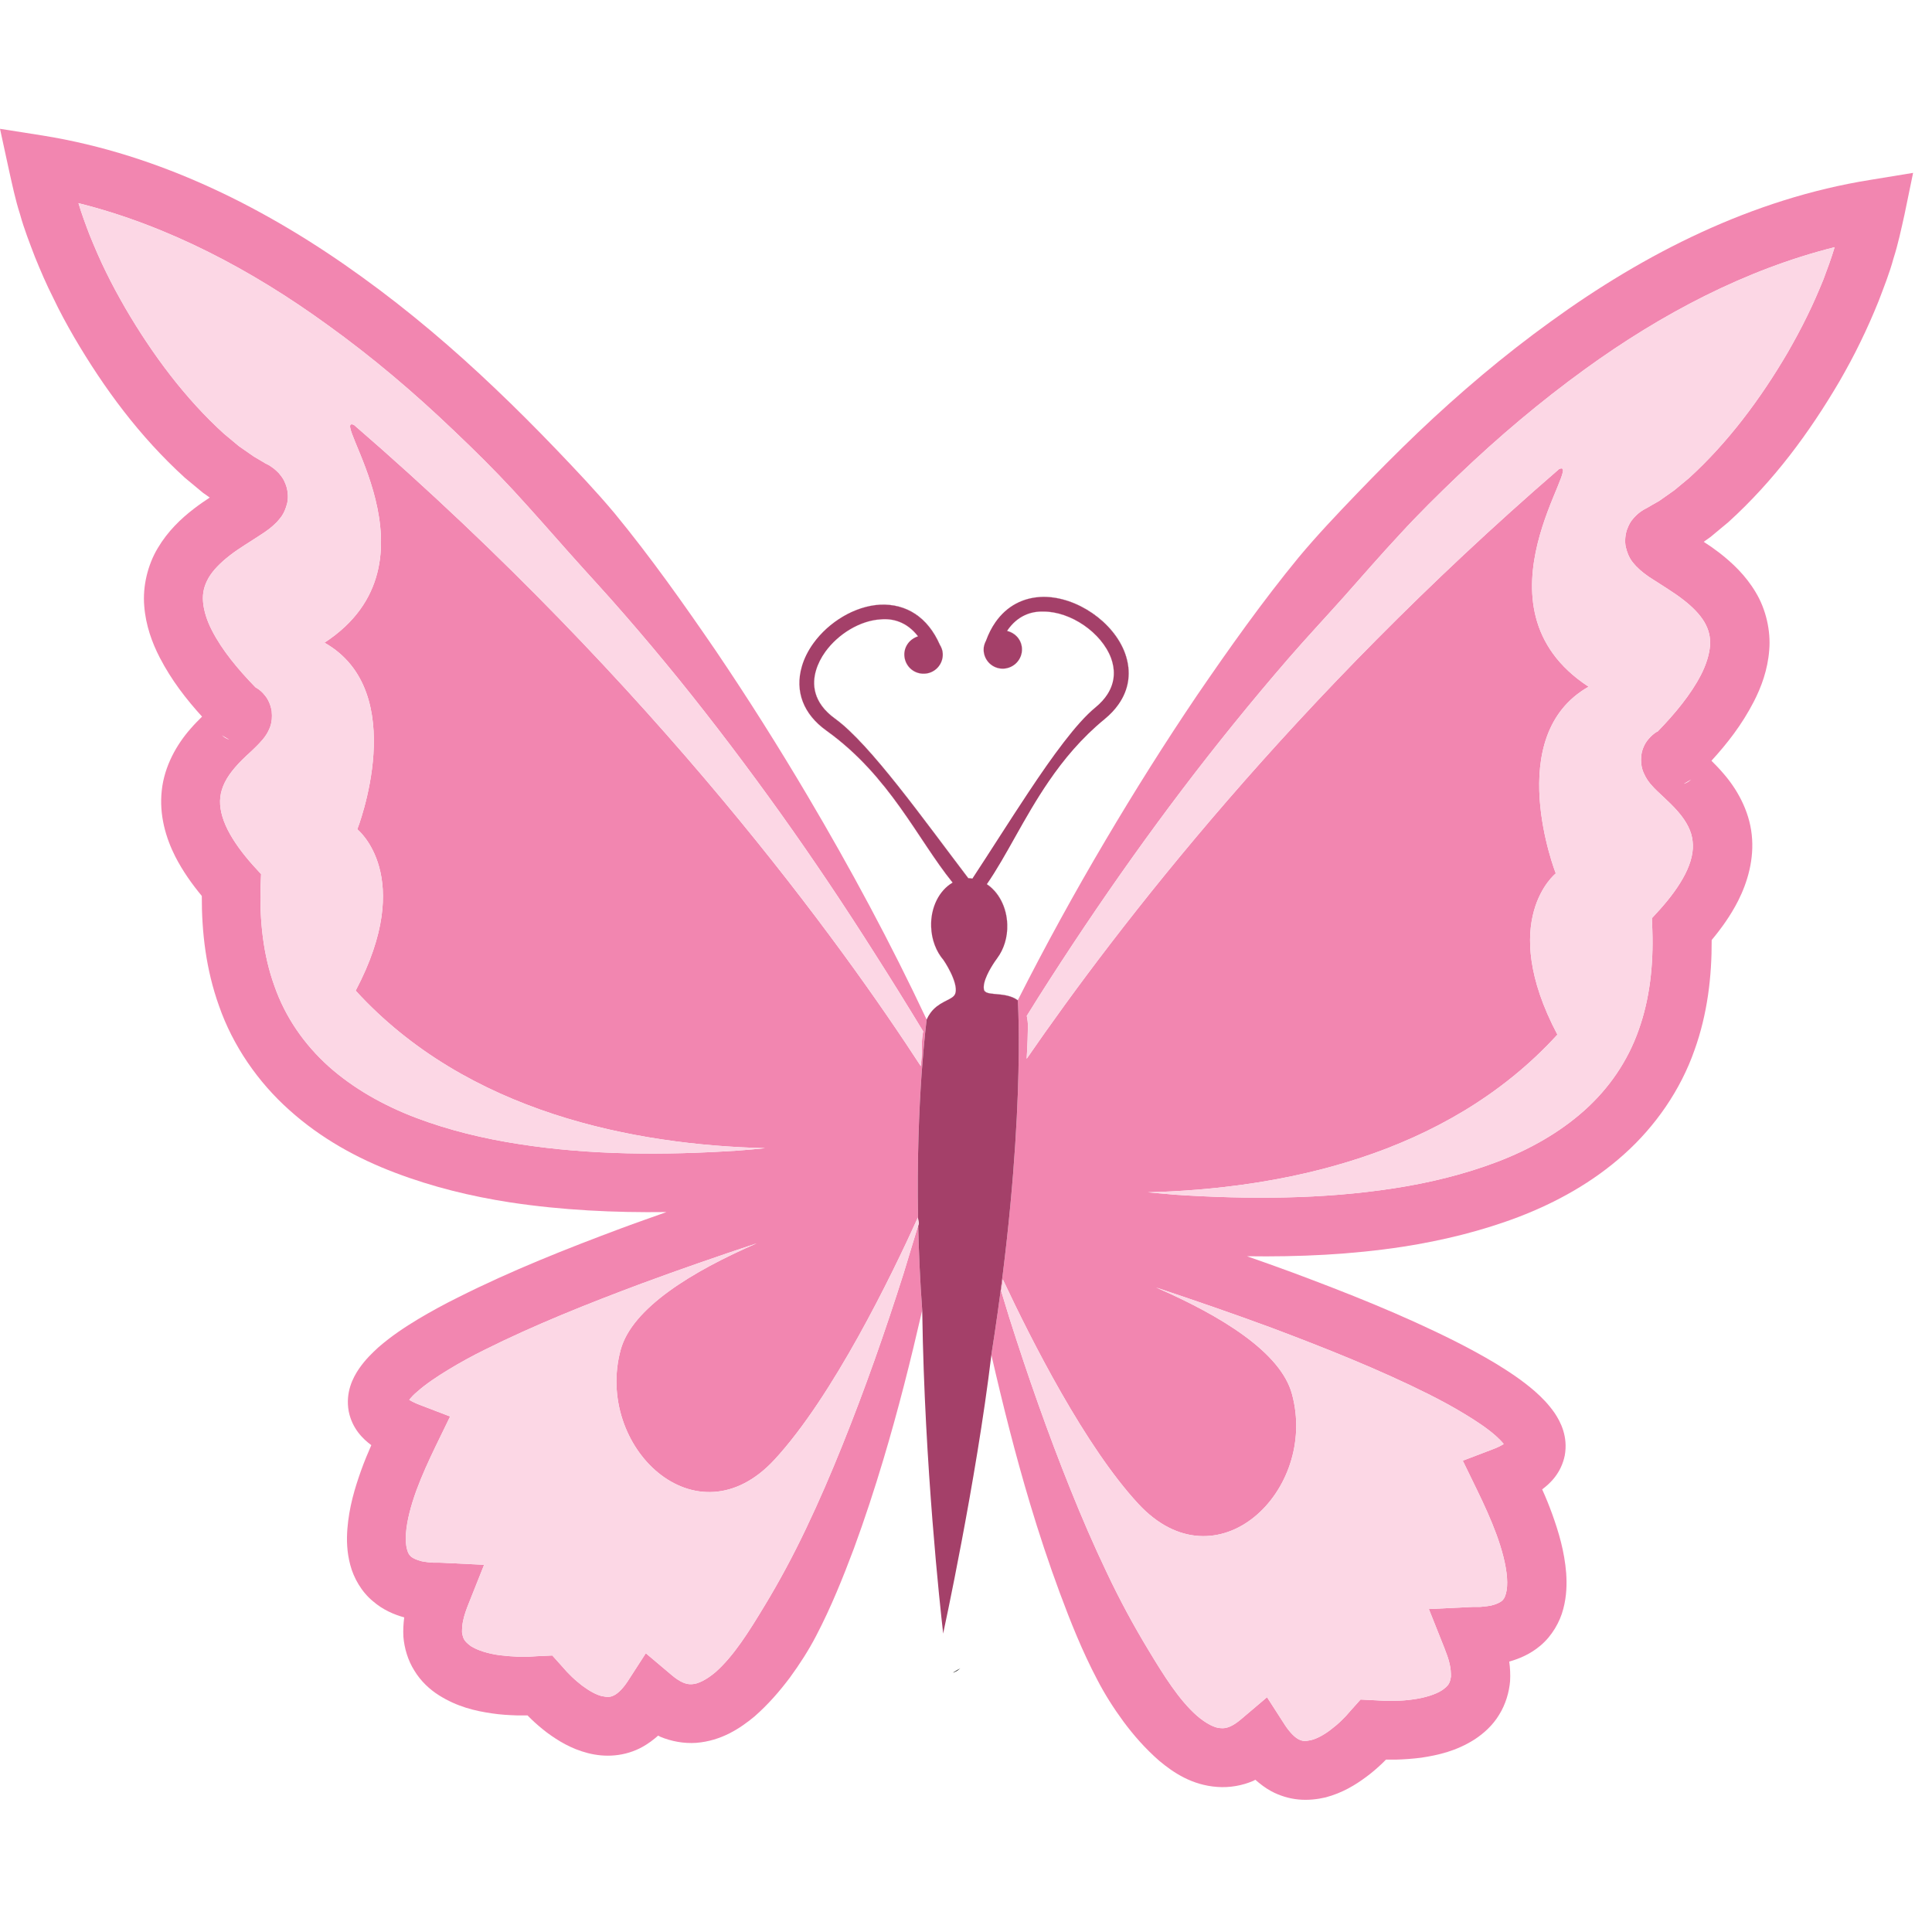 <?xml version="1.0" encoding="UTF-8" standalone="no"?>
<!DOCTYPE svg PUBLIC "-//W3C//DTD SVG 1.1//EN" "http://www.w3.org/Graphics/SVG/1.1/DTD/svg11.dtd">
<svg width="100%" height="100%" viewBox="0 0 75 75" version="1.1" xmlns="http://www.w3.org/2000/svg" xmlns:xlink="http://www.w3.org/1999/xlink" xml:space="preserve" xmlns:serif="http://www.serif.com/" style="fill-rule:evenodd;clip-rule:evenodd;stroke-linejoin:round;stroke-miterlimit:1.414;">
    <g transform="matrix(1,0,0,1,0,5)">
        <path d="M37.277,59.763L36.989,59.934C37.016,59.925 37.042,59.925 37.164,59.853C37.189,59.835 37.231,59.804 37.277,59.763" style="fill-rule:nonzero;"/>
    </g>
    <g transform="matrix(1,0,0,1,0,5)">
        <path d="M65.653,25.257C65.608,25.298 65.565,25.33 65.54,25.348C65.418,25.421 65.392,25.421 65.365,25.429L65.653,25.257ZM70.785,5.848C70.587,6.331 70.381,6.811 70.15,7.275C69.921,7.747 69.669,8.21 69.409,8.665C68.355,10.473 67.068,12.194 65.567,13.558L64.993,14.034L64.407,14.447L64.112,14.615L63.967,14.7L63.815,14.782C63.709,14.845 63.613,14.913 63.512,15.013C63.464,15.056 63.412,15.116 63.349,15.194C63.296,15.267 63.241,15.353 63.192,15.48C63.092,15.695 63.061,16.022 63.115,16.246C63.231,16.712 63.405,16.849 63.512,16.978C63.736,17.207 63.877,17.293 64.019,17.398C64.552,17.746 64.964,17.987 65.336,18.276C65.703,18.557 65.993,18.857 66.166,19.151C66.335,19.446 66.406,19.732 66.383,20.072C66.354,20.411 66.233,20.806 66.028,21.205C65.638,21.958 65.023,22.706 64.348,23.399C64.33,23.408 64.321,23.408 64.303,23.417C64.221,23.466 64.09,23.571 63.981,23.707C63.85,23.861 63.747,24.083 63.715,24.317C63.668,24.8 63.815,25.015 63.877,25.148C63.953,25.289 64.012,25.357 64.067,25.429C64.27,25.665 64.396,25.765 64.52,25.885C64.765,26.114 64.964,26.304 65.137,26.504C65.479,26.898 65.669,27.274 65.707,27.655C65.755,28.031 65.653,28.473 65.418,28.933C65.182,29.396 64.837,29.858 64.438,30.304L64.128,30.643L64.144,31.114C64.189,32.458 64.044,33.783 63.611,34.989C63.187,36.195 62.458,37.256 61.504,38.108C60.547,38.963 59.377,39.626 58.113,40.106C56.848,40.585 55.498,40.918 54.117,41.129C51.355,41.556 48.492,41.565 45.645,41.381C45.283,41.353 44.924,41.316 44.562,41.285C49.63,41.153 56.116,39.92 60.458,35.164C58.108,30.714 60.395,28.906 60.395,28.906C60.395,28.906 58.301,23.567 61.669,21.658C56.9,18.545 61.543,12.76 60.524,13.209C50.242,22.098 43.413,30.937 39.855,36.102C39.889,35.531 39.902,35.098 39.902,34.862C39.907,34.699 39.884,34.563 39.859,34.436C40.012,34.199 40.154,33.96 40.306,33.72C41.478,31.873 42.694,30.057 43.963,28.276C45.232,26.495 46.547,24.758 47.917,23.07C48.601,22.225 49.301,21.391 50.011,20.57C50.722,19.75 51.461,18.961 52.182,18.154C52.898,17.345 53.605,16.532 54.34,15.743C55.069,14.948 55.84,14.188 56.614,13.449C58.169,11.962 59.811,10.576 61.537,9.326C64.488,7.187 67.762,5.462 71.22,4.596C71.095,5.018 70.939,5.435 70.785,5.848M49.354,46.543C51.433,47.325 53.506,48.148 55.45,49.118C55.935,49.363 56.407,49.616 56.853,49.889C57.295,50.155 57.728,50.441 58.061,50.735C58.195,50.854 58.299,50.962 58.374,51.057C58.264,51.123 58.124,51.197 57.956,51.257L56.785,51.704L57.331,52.826C57.623,53.426 57.884,53.999 58.097,54.581C58.306,55.156 58.464,55.741 58.501,56.239C58.521,56.488 58.503,56.711 58.459,56.864C58.417,57.021 58.369,57.088 58.299,57.149C58.226,57.209 58.088,57.278 57.884,57.327C57.78,57.344 57.67,57.364 57.544,57.372C57.428,57.39 57.286,57.374 57.157,57.381L55.468,57.463L56.069,58.972C56.152,59.184 56.23,59.393 56.272,59.584C56.32,59.779 56.325,59.945 56.325,60.085C56.284,60.341 56.239,60.431 55.984,60.612C55.735,60.776 55.307,60.911 54.847,60.971C54.616,61.007 54.376,61.021 54.129,61.025L53.761,61.025L53.423,61.007L52.816,60.976L52.408,61.433L52.249,61.614L52.06,61.805C51.928,61.932 51.793,62.045 51.656,62.147C51.384,62.358 51.099,62.505 50.884,62.553C50.661,62.603 50.552,62.593 50.41,62.518C50.264,62.444 50.072,62.253 49.892,61.982L49.186,60.886L48.175,61.743C47.855,62.015 47.608,62.111 47.39,62.086C47.169,62.086 46.819,61.909 46.471,61.61C45.767,60.993 45.169,60.028 44.594,59.075C44.009,58.111 43.46,57.095 42.962,56.039C42.459,54.988 41.996,53.914 41.557,52.821C40.677,50.634 39.893,48.398 39.177,46.14L38.864,45.113C38.889,44.96 38.914,44.814 38.932,44.671C40.066,47.086 42.128,51.148 44.184,53.373C47.232,56.674 51.173,52.862 50.155,49.118C49.716,47.486 47.38,46.07 44.877,44.98C46.384,45.485 47.875,45.996 49.354,46.543M72.611,1.982C68.02,2.715 63.838,4.841 60.2,7.482C58.374,8.799 56.66,10.253 55.04,11.795C54.229,12.57 53.442,13.364 52.671,14.165C51.901,14.967 51.13,15.779 50.419,16.631C49.004,18.354 47.717,20.169 46.466,21.998C45.224,23.836 44.045,25.71 42.923,27.608C41.716,29.646 40.579,31.718 39.511,33.828L39.511,33.829C39.511,33.829 39.855,38.897 38.486,47.585C38.485,47.59 38.485,47.593 38.485,47.597C38.929,49.534 39.414,51.463 39.988,53.379C40.335,54.535 40.714,55.68 41.136,56.822C41.561,57.965 42.014,59.103 42.599,60.214C42.889,60.773 43.23,61.311 43.617,61.837C44.009,62.363 44.449,62.87 44.997,63.35C45.55,63.813 46.271,64.298 47.25,64.368C47.731,64.406 48.225,64.316 48.646,64.135C48.678,64.125 48.7,64.103 48.732,64.09C48.914,64.25 49.113,64.406 49.349,64.534C49.666,64.705 50.043,64.823 50.41,64.856C50.779,64.891 51.139,64.85 51.461,64.774C52.109,64.601 52.609,64.298 53.047,63.971C53.267,63.809 53.469,63.632 53.657,63.454C53.704,63.409 53.755,63.354 53.804,63.308L54.203,63.308C54.525,63.299 54.847,63.275 55.177,63.233C55.835,63.133 56.538,62.974 57.247,62.522C57.594,62.294 57.946,61.982 58.195,61.569C58.447,61.166 58.586,60.69 58.621,60.263C58.637,59.994 58.621,59.742 58.589,59.502C58.992,59.389 59.416,59.207 59.801,58.881C60.25,58.505 60.556,57.961 60.685,57.463C60.819,56.96 60.828,56.492 60.799,56.067C60.731,55.219 60.511,54.487 60.262,53.791C60.141,53.456 60.01,53.132 59.867,52.817C60.196,52.572 60.604,52.177 60.744,51.501C60.876,50.763 60.581,50.196 60.35,49.852C60.101,49.494 59.842,49.24 59.588,49.014C59.076,48.569 58.564,48.238 58.047,47.921C57.53,47.612 57.013,47.333 56.492,47.069C54.412,46.025 52.293,45.189 50.161,44.394C49.579,44.177 48.991,43.973 48.406,43.767C50.428,43.796 52.453,43.706 54.484,43.394C55.984,43.159 57.49,42.797 58.95,42.242C60.404,41.684 61.828,40.904 63.046,39.809C64.262,38.723 65.241,37.31 65.78,35.765C66.283,34.367 66.453,32.913 66.447,31.492C66.825,31.037 67.183,30.542 67.478,29.962C67.838,29.246 68.106,28.349 68.002,27.401C67.9,26.447 67.414,25.607 66.886,25.008C66.741,24.836 66.587,24.681 66.438,24.532C67.049,23.866 67.621,23.132 68.08,22.243C68.377,21.668 68.623,20.996 68.681,20.24C68.747,19.485 68.55,18.644 68.158,17.996C67.768,17.338 67.254,16.856 66.751,16.463C66.548,16.307 66.343,16.164 66.138,16.033C66.227,15.969 66.318,15.906 66.406,15.842L67.102,15.263C68.867,13.658 70.236,11.799 71.405,9.809C71.691,9.311 71.968,8.804 72.219,8.282C72.475,7.76 72.709,7.23 72.926,6.691C73.132,6.147 73.351,5.603 73.504,5.036C73.683,4.479 73.806,3.896 73.935,3.316L74.266,1.711L72.611,1.982Z" style="fill:rgb(242,134,176);fill-rule:nonzero;"/>
    </g>
    <g transform="matrix(1,0,0,1,0,5)">
        <path d="M38.185,20.235C38.18,20.098 38.221,19.978 38.278,19.868C38.376,19.598 38.499,19.36 38.644,19.152C38.497,19.361 38.374,19.601 38.275,19.873C38.218,19.983 38.177,20.103 38.182,20.239C38.196,20.65 38.538,20.974 38.953,20.96C39.159,20.95 39.343,20.86 39.473,20.719C39.343,20.857 39.16,20.946 38.956,20.956C38.541,20.969 38.199,20.645 38.185,20.235" style="fill:rgb(222,48,121);fill-rule:nonzero;"/>
    </g>
    <g transform="matrix(1,0,0,1,0,5)">
        <path d="M8.612,23.544L8.9,23.712C8.873,23.702 8.847,23.702 8.725,23.632C8.7,23.612 8.658,23.585 8.612,23.544M20.148,39.413C18.766,39.2 17.414,38.872 16.15,38.393C14.885,37.913 13.716,37.251 12.76,36.399C11.806,35.539 11.073,34.483 10.652,33.272C10.217,32.07 10.074,30.743 10.117,29.396L10.135,28.933L9.822,28.591C9.428,28.15 9.081,27.685 8.843,27.22C8.61,26.758 8.507,26.323 8.553,25.944C8.596,25.563 8.784,25.186 9.124,24.793C9.296,24.591 9.496,24.398 9.743,24.174C9.87,24.047 9.99,23.95 10.194,23.712C10.251,23.644 10.307,23.575 10.389,23.433C10.447,23.304 10.597,23.087 10.547,22.606C10.511,22.372 10.411,22.148 10.284,21.996C10.174,21.853 10.042,21.753 9.961,21.708C9.942,21.697 9.931,21.692 9.917,21.681C9.242,20.987 8.628,20.248 8.238,19.492C8.032,19.097 7.909,18.703 7.882,18.359C7.855,18.016 7.927,17.733 8.096,17.435C8.267,17.139 8.558,16.844 8.925,16.559C9.298,16.269 9.714,16.033 10.244,15.679C10.384,15.58 10.528,15.489 10.752,15.262C10.855,15.13 11.033,14.995 11.15,14.528C11.203,14.306 11.173,13.981 11.073,13.764C11.024,13.635 10.969,13.554 10.917,13.484C10.853,13.395 10.797,13.336 10.753,13.298C10.652,13.2 10.557,13.132 10.45,13.063L10.298,12.987L10.156,12.901L9.861,12.728L9.274,12.32L8.7,11.842C7.198,10.483 5.912,8.758 4.858,6.949C4.596,6.491 4.345,6.033 4.115,5.56C3.884,5.093 3.678,4.61 3.481,4.127C3.326,3.722 3.17,3.305 3.046,2.887C6.502,3.748 9.772,5.474 12.723,7.62C14.455,8.864 16.091,10.253 17.646,11.743C18.426,12.484 19.192,13.241 19.921,14.029C20.651,14.822 21.365,15.634 22.079,16.441C22.8,17.254 23.538,18.04 24.25,18.866C24.962,19.684 25.66,20.516 26.345,21.359C27.713,23.052 29.028,24.793 30.297,26.567C31.566,28.344 32.784,30.162 33.955,32.011C34.595,33.013 35.22,34.019 35.837,35.037C35.795,35.236 35.78,35.469 35.786,35.744C35.789,35.905 35.773,36.127 35.746,36.388C32.75,31.776 25.505,21.667 13.741,11.496C12.723,11.053 17.365,16.835 12.596,19.949C15.964,21.853 13.87,27.193 13.87,27.193C13.87,27.193 16.155,29.005 13.807,33.457C18.149,38.208 24.635,39.444 29.703,39.572C29.341,39.608 28.982,39.644 28.62,39.667C25.768,39.853 22.909,39.844 20.148,39.413M35.644,42.579C35.629,42.63 35.614,42.682 35.596,42.731L35.079,44.431C34.363,46.687 33.579,48.923 32.699,51.107C32.26,52.2 31.796,53.279 31.294,54.33C30.796,55.38 30.247,56.404 29.663,57.364C29.087,58.318 28.489,59.279 27.786,59.903C27.439,60.202 27.088,60.375 26.866,60.379C26.648,60.4 26.402,60.301 26.081,60.032L25.07,59.179L24.364,60.272C24.188,60.541 23.992,60.735 23.846,60.807C23.702,60.882 23.596,60.892 23.371,60.844C23.158,60.798 22.873,60.64 22.6,60.436C22.465,60.331 22.328,60.218 22.197,60.091L22.006,59.899L21.85,59.722L21.44,59.266L20.837,59.294L20.5,59.315L20.132,59.315C19.889,59.304 19.645,59.285 19.414,59.257C18.953,59.199 18.526,59.063 18.276,58.9C18.027,58.714 17.977,58.623 17.936,58.366C17.936,58.229 17.941,58.065 17.988,57.871C18.031,57.679 18.106,57.467 18.192,57.254L18.793,55.745L17.104,55.663C16.975,55.658 16.832,55.67 16.717,55.654C16.59,55.647 16.48,55.626 16.377,55.609C16.173,55.559 16.036,55.492 15.962,55.432C15.892,55.369 15.842,55.301 15.801,55.146C15.758,54.997 15.742,54.775 15.76,54.525C15.796,54.023 15.956,53.434 16.163,52.862C16.377,52.282 16.637,51.711 16.93,51.106L17.474,49.988L16.304,49.54C16.138,49.478 15.996,49.408 15.887,49.343C15.962,49.244 16.066,49.131 16.2,49.023C16.535,48.724 16.967,48.438 17.408,48.17C17.854,47.898 18.325,47.64 18.812,47.4C20.755,46.43 22.825,45.605 24.908,44.827C26.385,44.281 27.877,43.764 29.375,43.266C26.872,44.354 24.535,45.775 24.094,47.4C23.076,51.148 27.02,54.966 30.068,51.661C32.337,49.205 34.612,44.519 35.632,42.264C35.634,42.277 35.636,42.289 35.638,42.301C35.554,37.69 35.974,34.572 35.974,34.572C36.016,34.478 36.064,34.398 36.116,34.327C36.064,34.399 36.014,34.481 35.971,34.576C34.576,31.612 33.022,28.72 31.345,25.887C30.221,23.988 29.041,22.116 27.799,20.28C26.549,18.454 25.265,16.636 23.851,14.917C23.135,14.063 22.365,13.254 21.595,12.448C20.823,11.645 20.034,10.852 19.223,10.082C17.605,8.54 15.892,7.081 14.065,5.762C10.429,3.127 6.246,0.997 1.654,0.261L0,0L0.348,1.603C0.478,2.183 0.598,2.763 0.779,3.322C0.934,3.889 1.151,4.434 1.357,4.977C1.577,5.517 1.804,6.047 2.066,6.563C2.314,7.087 2.59,7.592 2.878,8.091C4.045,10.082 5.414,11.942 7.18,13.549L7.878,14.129C7.964,14.192 8.055,14.254 8.143,14.315C7.939,14.449 7.732,14.591 7.531,14.746C7.026,15.133 6.513,15.621 6.124,16.278C5.734,16.926 5.534,17.764 5.599,18.521C5.657,19.28 5.904,19.949 6.2,20.525C6.663,21.418 7.234,22.148 7.844,22.819C7.696,22.966 7.54,23.122 7.393,23.294C6.865,23.893 6.38,24.736 6.28,25.684C6.173,26.638 6.44,27.532 6.803,28.249C7.098,28.825 7.456,29.323 7.834,29.781C7.828,31.198 8,32.65 8.501,34.046C9.037,35.592 10.017,37.011 11.234,38.094C12.452,39.19 13.875,39.973 15.334,40.524C16.794,41.08 18.294,41.443 19.794,41.675C21.825,41.983 23.856,42.078 25.873,42.052C25.288,42.264 24.703,42.463 24.119,42.682C21.988,43.478 19.872,44.314 17.789,45.361C17.265,45.619 16.751,45.9 16.234,46.207C15.715,46.521 15.205,46.856 14.692,47.3C14.441,47.531 14.179,47.78 13.931,48.142C13.702,48.481 13.403,49.049 13.537,49.789C13.675,50.464 14.088,50.858 14.414,51.101C14.274,51.421 14.14,51.742 14.02,52.077C13.771,52.776 13.551,53.508 13.485,54.353C13.453,54.781 13.462,55.244 13.597,55.75C13.725,56.246 14.032,56.797 14.482,57.163C14.863,57.493 15.291,57.676 15.692,57.787C15.66,58.028 15.645,58.279 15.66,58.545C15.697,58.981 15.833,59.456 16.087,59.855C16.336,60.268 16.685,60.586 17.034,60.807C17.746,61.257 18.443,61.419 19.101,61.514C19.434,61.564 19.758,61.582 20.08,61.592L20.479,61.592C20.529,61.639 20.574,61.692 20.624,61.737C20.813,61.92 21.013,62.09 21.231,62.257C21.669,62.579 22.17,62.888 22.82,63.055C23.144,63.138 23.503,63.178 23.872,63.142C24.241,63.108 24.618,62.994 24.933,62.818C25.17,62.688 25.37,62.534 25.549,62.376C25.579,62.385 25.603,62.41 25.635,62.422C26.059,62.599 26.553,62.691 27.029,62.657C28.008,62.579 28.729,62.095 29.284,61.638C29.831,61.159 30.272,60.644 30.664,60.123C31.051,59.593 31.394,59.058 31.684,58.5C32.264,57.39 32.722,56.247 33.149,55.111C33.569,53.968 33.946,52.816 34.29,51.667C34.866,49.749 35.351,47.817 35.797,45.879C35.799,45.919 35.801,45.957 35.803,45.997C35.802,45.955 35.801,45.916 35.8,45.874C35.716,44.715 35.668,43.613 35.645,42.579" style="fill:rgb(242,134,176);fill-rule:nonzero;"/>
    </g>
    <g transform="matrix(1,0,0,1,0,5)">
        <path d="M43.135,20.552C42.77,19.562 41.564,18.73 40.496,18.739C40.041,18.725 39.497,18.889 39.093,19.492L39.094,19.492C39.497,18.893 40.04,18.73 40.494,18.744C41.561,18.734 42.767,19.567 43.132,20.557C43.266,20.93 43.322,21.433 42.99,21.952C43.325,21.432 43.269,20.927 43.135,20.552" style="fill:rgb(222,48,121);fill-rule:nonzero;"/>
    </g>
    <g transform="matrix(1,0,0,1,0,5)">
        <path d="M37.09,33.548C37.204,33.112 36.628,32.263 36.624,32.263C36.347,31.939 36.163,31.481 36.148,30.973C36.134,30.596 36.213,30.244 36.36,29.946C36.211,30.244 36.131,30.599 36.145,30.977C36.16,31.486 36.344,31.943 36.621,32.267C36.625,32.267 37.201,33.117 37.087,33.553C37.078,33.592 37.059,33.625 37.033,33.655C37.061,33.624 37.081,33.589 37.09,33.548" style="fill:rgb(222,48,121);fill-rule:nonzero;"/>
    </g>
    <g transform="matrix(1,0,0,1,0,5)">
        <path d="M35.107,20.428C35.102,20.257 35.155,20.102 35.248,19.976C35.153,20.103 35.099,20.26 35.104,20.432C35.118,20.847 35.46,21.169 35.874,21.155C36.084,21.151 36.269,21.059 36.4,20.917C36.269,21.057 36.085,21.146 35.877,21.151C35.463,21.164 35.121,20.842 35.107,20.428" style="fill:rgb(222,48,121);fill-rule:nonzero;"/>
    </g>
    <g transform="matrix(1,0,0,1,0,5)">
        <path d="M38.71,32.201C38.71,32.2 38.71,32.199 38.711,32.199C38.707,32.203 38.67,32.253 38.615,32.335C38.669,32.254 38.707,32.203 38.71,32.201" style="fill:rgb(222,48,121);fill-rule:nonzero;"/>
    </g>
    <g transform="matrix(1,0,0,1,0,5)">
        <path d="M34.194,19.042C33.39,19.086 32.541,19.609 32.043,20.297C32.541,19.612 33.39,19.09 34.191,19.047C34.641,19.004 35.196,19.133 35.634,19.702C35.637,19.702 35.638,19.701 35.64,19.7C35.2,19.129 34.645,19 34.194,19.042" style="fill:rgb(222,48,121);fill-rule:nonzero;"/>
    </g>
    <g transform="matrix(1,0,0,1,0,5)">
        <path d="M39.914,25.773C39.179,26.879 38.43,28.072 37.747,29.106C38.43,28.073 39.179,26.879 39.914,25.773" style="fill:rgb(222,48,121);fill-rule:nonzero;"/>
    </g>
    <g transform="matrix(1,0,0,1,0,5)">
        <path d="M42.883,22.914C41.985,23.651 41.289,24.488 40.707,25.34C41.289,24.49 41.983,23.654 42.88,22.919C43.094,22.743 43.272,22.555 43.413,22.355C43.273,22.553 43.095,22.74 42.883,22.914" style="fill:rgb(222,48,121);fill-rule:nonzero;"/>
    </g>
    <g transform="matrix(1,0,0,1,0,5)">
        <path d="M32.083,23.362C31.184,22.72 30.849,21.831 31.13,20.865C31.22,20.554 31.373,20.254 31.57,19.978C31.372,20.256 31.218,20.557 31.127,20.869C30.846,21.835 31.181,22.723 32.08,23.367C34.548,25.138 35.608,27.573 36.977,29.263C36.979,29.262 36.979,29.26 36.981,29.26C35.612,27.569 34.552,25.135 32.083,23.362" style="fill:rgb(222,48,121);fill-rule:nonzero;"/>
    </g>
    <g transform="matrix(1,0,0,1,0,5)">
        <path d="M36.611,58.413C36.611,58.413 36.614,58.403 36.614,58.401C36.613,58.398 36.608,58.356 36.601,58.293C36.607,58.365 36.611,58.413 36.611,58.413" style="fill:rgb(222,48,121);fill-rule:nonzero;"/>
    </g>
    <g transform="matrix(1,0,0,1,0,5)">
        <path d="M32.414,22.9C33.772,23.88 35.87,26.839 37.586,29.092C37.638,29.092 37.692,29.101 37.744,29.11C37.745,29.109 37.746,29.107 37.747,29.106C37.695,29.097 37.641,29.088 37.589,29.088C35.873,26.835 33.774,23.875 32.417,22.896C31.538,22.26 31.528,21.527 31.679,21.024C31.752,20.771 31.878,20.526 32.043,20.297C31.877,20.526 31.749,20.774 31.676,21.028C31.525,21.531 31.535,22.265 32.414,22.9" style="fill:rgb(100,6,46);fill-rule:nonzero;"/>
    </g>
    <g transform="matrix(1,0,0,1,0,5)">
        <path d="M42.513,22.474C42.723,22.301 42.878,22.125 42.99,21.952C42.878,22.124 42.725,22.298 42.516,22.469C41.785,23.07 40.861,24.349 39.914,25.772C40.859,24.35 41.783,23.075 42.513,22.474" style="fill:rgb(100,6,46);fill-rule:nonzero;"/>
    </g>
    <g transform="matrix(1,0,0,1,0,5)">
        <path d="M35.634,19.702C35.477,19.753 35.342,19.849 35.248,19.976C35.343,19.85 35.478,19.754 35.636,19.705C35.636,19.704 35.635,19.704 35.634,19.702" style="fill:rgb(100,6,46);fill-rule:nonzero;"/>
    </g>
    <g transform="matrix(1,0,0,1,0,5)">
        <path d="M39.1,30.887C39.118,31.389 38.964,31.859 38.711,32.199L38.712,32.197C38.967,31.857 39.121,31.386 39.103,30.883C39.081,30.202 38.763,29.622 38.31,29.323C39.08,28.214 39.738,26.756 40.707,25.34C39.737,26.758 39.078,28.217 38.307,29.328C38.76,29.626 39.078,30.207 39.1,30.887" style="fill:rgb(100,6,46);fill-rule:nonzero;"/>
    </g>
    <g transform="matrix(1,0,0,1,0,5)">
        <path d="M38.196,33.418C38.253,33.7 39.018,33.47 39.508,33.833C39.509,33.832 39.51,33.83 39.51,33.828C39.021,33.466 38.256,33.695 38.199,33.414C38.136,33.101 38.45,32.582 38.616,32.335C38.451,32.579 38.133,33.103 38.196,33.419" style="fill:rgb(100,6,46);fill-rule:nonzero;"/>
    </g>
    <g transform="matrix(1,0,0,1,0,5)">
        <path d="M39.671,20.189C39.677,20.393 39.601,20.58 39.473,20.718C39.603,20.58 39.681,20.391 39.674,20.185C39.662,19.837 39.416,19.569 39.094,19.491C39.092,19.493 39.092,19.494 39.091,19.496C39.413,19.573 39.659,19.841 39.671,20.189" style="fill:rgb(100,6,46);fill-rule:nonzero;"/>
    </g>
    <g transform="matrix(1,0,0,1,0,5)">
        <path d="M40.492,18.172C41.801,18.163 43.229,19.147 43.673,20.364C43.928,21.075 43.834,21.762 43.414,22.355C43.837,21.76 43.932,21.072 43.676,20.359C43.232,19.143 41.804,18.159 40.495,18.168C39.722,18.182 39.082,18.525 38.644,19.152C39.082,18.527 39.721,18.187 40.492,18.172" style="fill:rgb(100,6,46);fill-rule:nonzero;"/>
    </g>
    <g transform="matrix(1,0,0,1,0,5)">
        <path d="M37.033,33.655C36.87,33.84 36.426,33.897 36.115,34.327C36.428,33.897 36.873,33.843 37.033,33.655" style="fill:rgb(100,6,46);fill-rule:nonzero;"/>
    </g>
    <g transform="matrix(1,0,0,1,0,5)">
        <path d="M36.613,58.402C36.613,58.403 36.614,58.409 36.614,58.409C36.614,58.409 36.613,58.402 36.613,58.4L36.613,58.402Z" style="fill:rgb(100,6,46);fill-rule:nonzero;"/>
    </g>
    <g transform="matrix(1,0,0,1,0,5)">
        <path d="M36.613,58.4C36.613,58.402 36.614,58.409 36.614,58.409L36.614,58.399L36.613,58.4Z" style="fill:rgb(100,6,46);fill-rule:nonzero;"/>
    </g>
    <g transform="matrix(1,0,0,1,0,5)">
        <path d="M34.159,18.476C35.186,18.429 36.018,18.97 36.48,20.026C36.546,20.135 36.593,20.253 36.597,20.384C36.604,20.588 36.528,20.777 36.399,20.917C36.53,20.777 36.608,20.586 36.6,20.38C36.596,20.249 36.549,20.131 36.483,20.022C36.02,18.965 35.189,18.425 34.162,18.472C33.181,18.526 32.169,19.146 31.571,19.979C32.169,19.148 33.18,18.53 34.159,18.476" style="fill:rgb(100,6,46);fill-rule:nonzero;"/>
    </g>
    <g transform="matrix(1,0,0,1,0,5)">
        <path d="M36.978,29.264C36.978,29.263 36.977,29.263 36.977,29.263C36.721,29.413 36.506,29.652 36.36,29.946C36.507,29.652 36.721,29.413 36.978,29.264" style="fill:rgb(100,6,46);fill-rule:nonzero;"/>
    </g>
    <g transform="matrix(1,0,0,1,0,5)">
        <path d="M43.673,20.364C43.229,19.147 41.801,18.163 40.492,18.172C39.72,18.187 39.082,18.527 38.644,19.152C38.499,19.36 38.376,19.598 38.278,19.868C38.221,19.978 38.18,20.098 38.186,20.235C38.198,20.645 38.54,20.97 38.956,20.956C39.159,20.946 39.343,20.857 39.473,20.719C39.601,20.58 39.677,20.394 39.671,20.19C39.659,19.841 39.413,19.573 39.091,19.496C39.092,19.495 39.093,19.493 39.095,19.492L39.094,19.492C39.497,18.889 40.041,18.725 40.497,18.739C41.564,18.73 42.77,19.562 43.135,20.552C43.269,20.927 43.325,21.432 42.99,21.952C42.878,22.126 42.723,22.301 42.513,22.474C41.783,23.074 40.859,24.35 39.914,25.773C39.179,26.879 38.429,28.073 37.748,29.106C37.747,29.107 37.745,29.109 37.745,29.11C37.692,29.101 37.638,29.092 37.586,29.092C35.87,26.839 33.772,23.879 32.414,22.9C31.535,22.265 31.526,21.532 31.676,21.028C31.75,20.774 31.877,20.527 32.043,20.297C32.541,19.609 33.39,19.086 34.193,19.042C34.645,19 35.2,19.129 35.639,19.7C35.638,19.701 35.636,19.702 35.634,19.702C35.635,19.704 35.636,19.704 35.636,19.705C35.478,19.755 35.344,19.85 35.249,19.976C35.156,20.102 35.102,20.257 35.107,20.428C35.121,20.842 35.463,21.164 35.877,21.151C36.085,21.146 36.269,21.057 36.4,20.917C36.528,20.778 36.604,20.589 36.597,20.384C36.593,20.254 36.545,20.135 36.48,20.026C36.017,18.97 35.186,18.429 34.159,18.476C33.18,18.531 32.169,19.147 31.571,19.978C31.373,20.254 31.22,20.554 31.13,20.865C30.848,21.831 31.184,22.72 32.084,23.362C34.552,25.135 35.612,27.569 36.981,29.26C36.98,29.26 36.979,29.262 36.977,29.263C36.977,29.263 36.978,29.263 36.978,29.264C36.721,29.413 36.507,29.652 36.36,29.946C36.213,30.244 36.134,30.597 36.148,30.973C36.163,31.481 36.347,31.939 36.624,32.263C36.628,32.263 37.204,33.112 37.091,33.548C37.081,33.589 37.061,33.624 37.033,33.655C36.873,33.843 36.428,33.897 36.116,34.327C36.064,34.398 36.017,34.478 35.975,34.572C35.975,34.572 35.554,37.691 35.639,42.301C35.649,42.364 35.657,42.424 35.671,42.488L35.671,42.496C35.662,42.525 35.654,42.551 35.645,42.579C35.668,43.613 35.716,44.715 35.801,45.875C35.801,45.916 35.802,45.955 35.803,45.997C35.891,51.891 36.506,57.471 36.601,58.294C36.608,58.357 36.613,58.397 36.614,58.402L36.614,58.4L36.614,58.399L36.614,58.409C36.614,58.409 37.893,52.531 38.485,47.598C38.486,47.593 38.486,47.59 38.486,47.586C39.854,38.896 39.511,33.829 39.511,33.829L39.51,33.828C39.509,33.83 39.509,33.832 39.508,33.833C39.018,33.471 38.252,33.7 38.195,33.418C38.132,33.103 38.45,32.579 38.615,32.335C38.67,32.254 38.708,32.203 38.711,32.199C38.965,31.859 39.119,31.389 39.1,30.887C39.077,30.207 38.76,29.627 38.307,29.328C39.077,28.218 39.737,26.758 40.707,25.341C41.289,24.488 41.984,23.652 42.883,22.914C43.095,22.74 43.273,22.553 43.413,22.355C43.835,21.762 43.928,21.075 43.673,20.364" style="fill:rgb(164,64,105);fill-rule:nonzero;"/>
    </g>
    <g transform="matrix(1,0,0,1,0,5)">
        <path d="M29.703,39.572C24.635,39.444 18.149,38.208 13.807,33.458C16.155,29.006 13.871,27.193 13.871,27.193C13.871,27.193 15.965,21.853 12.596,19.949C17.365,16.835 12.723,11.054 13.741,11.495C25.505,21.668 32.75,31.775 35.746,36.388C35.773,36.127 35.789,35.905 35.786,35.744C35.78,35.469 35.795,35.237 35.837,35.037C35.219,34.019 34.594,33.013 33.955,32.011C32.783,30.162 31.566,28.344 30.297,26.567C29.028,24.793 27.713,23.052 26.344,21.359C25.66,20.516 24.962,19.684 24.25,18.866C23.538,18.041 22.8,17.255 22.079,16.441C21.365,15.634 20.651,14.822 19.922,14.029C19.192,13.241 18.426,12.484 17.646,11.743C16.091,10.253 14.455,8.864 12.723,7.619C9.773,5.474 6.502,3.749 3.046,2.888C3.17,3.305 3.326,3.722 3.481,4.127C3.678,4.61 3.884,5.093 4.115,5.56C4.344,6.033 4.595,6.491 4.859,6.949C5.912,8.758 7.198,10.483 8.7,11.842L9.274,12.32L9.861,12.728L10.156,12.9L10.298,12.987L10.45,13.064C10.557,13.132 10.652,13.2 10.754,13.298C10.797,13.336 10.853,13.395 10.917,13.484C10.969,13.554 11.024,13.635 11.073,13.764C11.173,13.982 11.203,14.306 11.15,14.528C11.033,14.995 10.856,15.131 10.751,15.263C10.528,15.489 10.384,15.58 10.244,15.68C9.714,16.033 9.299,16.269 8.925,16.559C8.558,16.844 8.267,17.139 8.095,17.435C7.928,17.733 7.855,18.016 7.882,18.359C7.91,18.703 8.031,19.097 8.238,19.492C8.627,20.248 9.242,20.987 9.917,21.681C9.932,21.692 9.942,21.697 9.961,21.708C10.042,21.753 10.174,21.853 10.284,21.995C10.412,22.148 10.511,22.372 10.547,22.606C10.597,23.087 10.448,23.304 10.389,23.432C10.307,23.576 10.25,23.644 10.194,23.712C9.99,23.95 9.87,24.047 9.743,24.174C9.497,24.398 9.296,24.59 9.125,24.793C8.784,25.187 8.596,25.563 8.553,25.944C8.507,26.323 8.61,26.758 8.843,27.22C9.081,27.684 9.428,28.15 9.822,28.591L10.135,28.933L10.117,29.396C10.074,30.743 10.217,32.07 10.652,33.272C11.073,34.484 11.806,35.54 12.76,36.399C13.716,37.251 14.885,37.913 16.151,38.393C17.414,38.873 18.766,39.2 20.148,39.413C22.908,39.844 25.769,39.853 28.62,39.667C28.982,39.644 29.341,39.608 29.703,39.572" style="fill:rgb(252,215,229);fill-rule:nonzero;"/>
    </g>
    <g transform="matrix(1,0,0,1,0,5)">
        <path d="M35.632,42.264C34.613,44.518 32.337,49.204 30.069,51.661C27.021,54.966 23.076,51.148 24.094,47.4C24.536,45.775 26.872,44.354 29.375,43.266C27.876,43.764 26.385,44.281 24.908,44.827C22.825,45.605 20.756,46.43 18.811,47.4C18.326,47.64 17.855,47.898 17.408,48.17C16.966,48.438 16.536,48.724 16.2,49.023C16.066,49.131 15.962,49.244 15.888,49.343C15.996,49.408 16.139,49.478 16.304,49.54L17.474,49.988L16.929,51.106C16.638,51.711 16.377,52.282 16.164,52.862C15.956,53.435 15.797,54.022 15.76,54.525C15.742,54.775 15.758,54.997 15.801,55.146C15.842,55.301 15.892,55.369 15.962,55.432C16.037,55.492 16.173,55.559 16.377,55.609C16.481,55.626 16.59,55.647 16.716,55.654C16.833,55.67 16.975,55.658 17.105,55.663L18.793,55.745L18.192,57.253C18.106,57.467 18.031,57.679 17.988,57.871C17.94,58.065 17.936,58.229 17.936,58.366C17.977,58.623 18.027,58.714 18.276,58.9C18.525,59.062 18.954,59.199 19.414,59.257C19.645,59.285 19.89,59.304 20.133,59.314L20.499,59.314L20.837,59.294L21.44,59.266L21.85,59.722L22.007,59.899L22.197,60.091C22.329,60.218 22.464,60.331 22.6,60.436C22.872,60.64 23.158,60.798 23.371,60.844C23.595,60.892 23.702,60.882 23.847,60.807C23.991,60.735 24.187,60.541 24.364,60.272L25.071,59.179L26.082,60.032C26.401,60.301 26.648,60.4 26.866,60.379C27.087,60.375 27.439,60.202 27.786,59.903C28.489,59.279 29.087,58.318 29.663,57.364C30.247,56.404 30.796,55.38 31.295,54.33C31.796,53.278 32.26,52.2 32.7,51.107C33.579,48.923 34.363,46.687 35.079,44.431L35.596,42.731C35.614,42.682 35.629,42.63 35.645,42.579C35.643,42.485 35.64,42.393 35.639,42.301C35.637,42.289 35.634,42.277 35.632,42.264" style="fill:rgb(252,215,229);fill-rule:nonzero;"/>
    </g>
    <g transform="matrix(1,0,0,1,0,5)">
        <path d="M35.671,42.488C35.657,42.424 35.649,42.364 35.639,42.301C35.64,42.393 35.642,42.485 35.645,42.579C35.654,42.551 35.662,42.525 35.671,42.496L35.671,42.488Z" style="fill:rgb(252,215,229);fill-rule:nonzero;"/>
    </g>
    <g transform="matrix(1,0,0,1,0,5)">
        <path d="M50.155,49.118C51.173,52.862 47.233,56.673 44.184,53.373C42.128,51.148 40.066,47.086 38.932,44.67C38.914,44.814 38.89,44.961 38.864,45.113L39.177,46.14C39.893,48.397 40.677,50.634 41.557,52.821C41.996,53.914 42.459,54.987 42.962,56.04C43.46,57.096 44.009,58.11 44.594,59.076C45.17,60.027 45.767,60.993 46.471,61.61C46.819,61.908 47.169,62.086 47.39,62.086C47.608,62.111 47.855,62.016 48.175,61.743L49.186,60.886L49.892,61.982C50.072,62.253 50.265,62.443 50.41,62.518C50.552,62.592 50.661,62.603 50.884,62.553C51.099,62.505 51.384,62.358 51.656,62.148C51.793,62.045 51.928,61.932 52.06,61.805L52.249,61.614L52.408,61.432L52.816,60.975L53.423,61.006L53.761,61.025L54.129,61.025C54.376,61.021 54.616,61.006 54.847,60.971C55.307,60.911 55.735,60.776 55.984,60.612C56.239,60.43 56.284,60.341 56.325,60.085C56.325,59.946 56.32,59.778 56.272,59.584C56.23,59.394 56.152,59.184 56.069,58.971L55.468,57.463L57.157,57.381C57.286,57.374 57.428,57.39 57.544,57.372C57.671,57.363 57.78,57.345 57.884,57.327C58.088,57.279 58.226,57.208 58.299,57.15C58.369,57.088 58.417,57.021 58.459,56.864C58.503,56.712 58.521,56.487 58.501,56.238C58.464,55.74 58.306,55.156 58.097,54.58C57.884,53.999 57.623,53.426 57.331,52.825L56.785,51.703L57.956,51.257C58.124,51.196 58.265,51.123 58.374,51.057C58.299,50.962 58.195,50.853 58.061,50.735C57.728,50.441 57.295,50.155 56.853,49.888C56.407,49.616 55.935,49.362 55.45,49.118C53.506,48.148 51.433,47.325 49.354,46.542C47.875,45.996 46.384,45.485 44.877,44.979C47.38,46.07 49.716,47.486 50.155,49.118" style="fill:rgb(252,215,229);fill-rule:nonzero;"/>
    </g>
    <g transform="matrix(1,0,0,1,0,5)">
        <path d="M56.615,13.449C55.84,14.188 55.069,14.947 54.34,15.743C53.605,16.531 52.898,17.345 52.182,18.154C51.461,18.962 50.722,19.75 50.01,20.57C49.301,21.391 48.6,22.225 47.916,23.07C46.547,24.758 45.232,26.495 43.963,28.276C42.694,30.058 41.477,31.873 40.306,33.72C40.154,33.961 40.011,34.198 39.859,34.436C39.884,34.563 39.907,34.699 39.902,34.862C39.902,35.098 39.889,35.531 39.854,36.102C43.412,30.937 50.242,22.098 60.524,13.209C61.542,12.76 56.9,18.544 61.669,21.658C58.301,23.567 60.395,28.906 60.395,28.906C60.395,28.906 58.108,30.715 60.458,35.164C56.116,39.92 49.63,41.153 44.562,41.285C44.924,41.316 45.283,41.353 45.645,41.38C48.492,41.565 51.354,41.557 54.117,41.129C55.498,40.918 56.848,40.586 58.113,40.106C59.377,39.625 60.547,38.964 61.504,38.107C62.458,37.255 63.188,36.195 63.611,34.989C64.044,33.783 64.19,32.458 64.144,31.114L64.128,30.643L64.438,30.304C64.837,29.858 65.182,29.396 65.417,28.933C65.654,28.473 65.755,28.031 65.707,27.655C65.669,27.274 65.479,26.899 65.136,26.504C64.964,26.305 64.765,26.114 64.52,25.885C64.396,25.765 64.27,25.665 64.067,25.429C64.012,25.357 63.953,25.288 63.877,25.149C63.815,25.015 63.668,24.8 63.715,24.317C63.747,24.083 63.849,23.861 63.98,23.707C64.09,23.571 64.221,23.466 64.303,23.417C64.32,23.408 64.33,23.408 64.348,23.399C65.024,22.705 65.637,21.958 66.028,21.205C66.233,20.807 66.353,20.411 66.383,20.072C66.406,19.732 66.335,19.446 66.165,19.152C65.993,18.856 65.703,18.558 65.336,18.277C64.964,17.986 64.552,17.746 64.019,17.398C63.877,17.293 63.736,17.207 63.511,16.978C63.405,16.849 63.23,16.713 63.115,16.246C63.061,16.022 63.092,15.695 63.192,15.48C63.241,15.353 63.296,15.267 63.349,15.194C63.412,15.115 63.464,15.056 63.511,15.013C63.614,14.913 63.709,14.845 63.815,14.782L63.967,14.7L64.112,14.614L64.407,14.446L64.994,14.034L65.567,13.559C67.068,12.194 68.354,10.473 69.409,8.665C69.669,8.209 69.921,7.747 70.15,7.276C70.381,6.811 70.587,6.331 70.785,5.848C70.939,5.435 71.096,5.018 71.22,4.596C67.761,5.462 64.488,7.186 61.537,9.326C59.811,10.576 58.169,11.962 56.615,13.449" style="fill:rgb(252,215,229);fill-rule:nonzero;"/>
    </g>
</svg>
